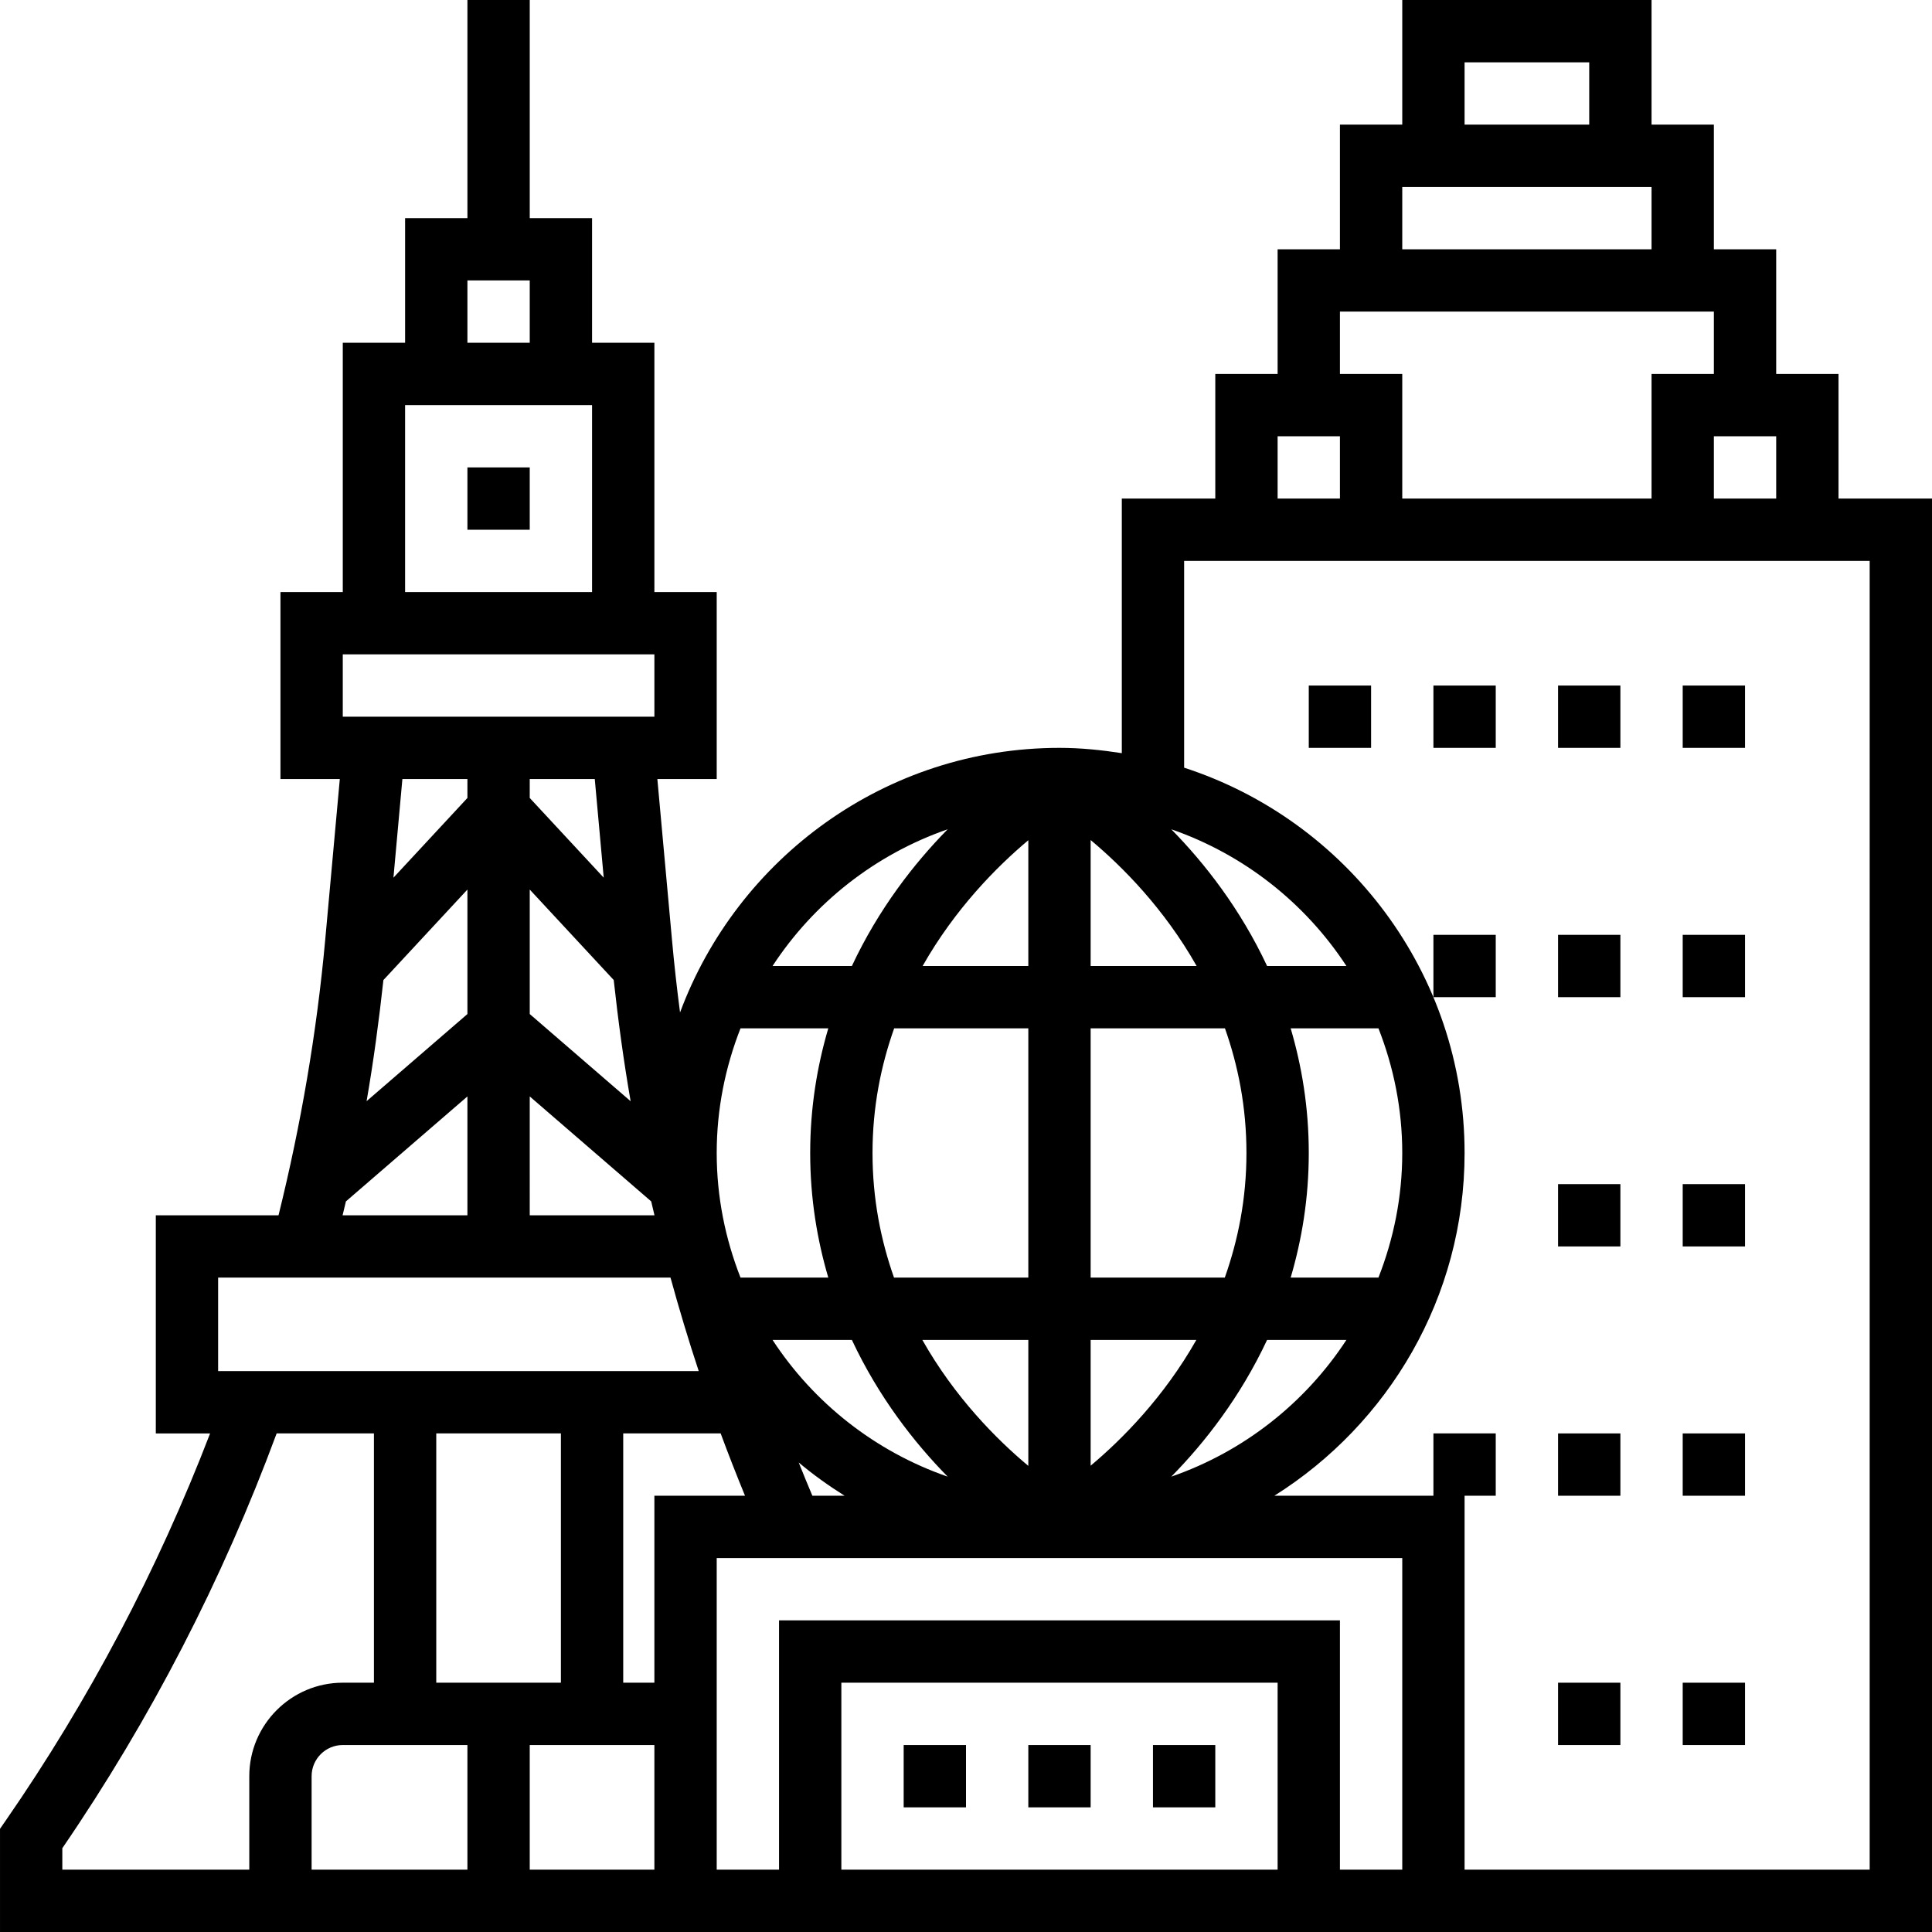 <svg height="496pt" viewBox="0 0 496 496" width="496pt" xmlns="http://www.w3.org/2000/svg"><path d="m232 448h16v16h-16zm0 0"/><path d="m264 448h16v16h-16zm0 0"/><path d="m296 448h16v16h-16zm0 0"/><path d="m472 128v-32h-16v-32h-16v-32h-16v-32h-64v32h-16v32h-16v32h-16v32h-24v65.359c-5.23-.809-10.543-1.359-16-1.359-44.648 0-82.703 28.336-97.414 67.93-.809-6.188-1.508-12.395-2.066-18.625l-3.758-41.305h15.238v-48h-16v-64h-16v-32h-16v-56h-16v56h-16v32h-16v64h-16v48h15.238l-3.75 41.305c-2.168 23.809-6.25 47.535-11.984 70.695h-31.504v56h13.938c-13.496 35.105-31.105 68.52-52.512 99.449l-1.426 2.055v26.496h496v-368zm-32 0v-16h16v16zm-64-112h32v16h-32zm-16 32h64v16h-64zm-16 32h96v16h-16v32h-64v-32h-16zm-16 32h16v16h-16zm32 184c0 11.297-2.215 22.062-6.113 32h-22.535c2.848-9.68 4.648-20.297 4.648-32s-1.801-22.32-4.648-32h22.535c3.898 9.938 6.113 20.703 6.113 32zm0 184h-16v-64h-144v64h-16v-80h176zm-32 0h-112v-48h112zm-184-112v64h-32v-64zm-45.566-116.391 21.566-23.234v31.961l-25.887 22.367c1.797-10.312 3.176-20.695 4.32-31.094zm59.125-.008c1.145 10.43 2.547 20.812 4.344 31.117l-25.902-22.383v-31.961zm-21.559 29.887 31.184 26.945c.273 1.191.551 2.383.84 3.574h-32.023zm88 14.512c0-11.848 2.184-22.48 5.559-32h34.441v64h-34.48c-3.359-9.512-5.52-20.145-5.52-32zm96 0c0 11.848-2.184 22.48-5.559 32h-34.441v-64h34.48c3.359 9.512 5.52 20.145 5.52 32zm-111.441 88c-1.207-2.832-2.359-5.688-3.512-8.543 3.707 3.129 7.664 5.949 11.785 8.543zm71.441-7.711v-32.289h27.137c-8.305 14.648-19 25.465-27.137 32.289zm0-128.289v-32.336c8.152 6.809 18.887 17.625 27.207 32.336zm-16-32.289v32.289h-27.137c8.305-14.648 19-25.465 27.137-32.289zm0 128.289v32.336c-8.152-6.809-18.895-17.625-27.207-32.336zm-20.703 35.098c-18.594-6.441-34.367-18.898-44.961-35.098h20.367c6.855 14.633 15.977 26.344 24.594 35.098zm-52.031 4.902h-23.266v48h-8v-64h25.016c1.984 5.367 4.074 10.695 6.25 16zm-71.266 64v32h-40v-24c0-4.406 3.586-8 8-8zm16 0h32v32h-32zm189.297-104h20.367c-10.594 16.199-26.367 28.656-44.961 35.098 8.617-8.754 17.738-20.465 24.594-35.098zm0-96c-6.855-14.633-15.977-26.344-24.594-35.098 18.594 6.441 34.367 18.898 44.961 35.098zm-82-35.098c-8.617 8.754-17.738 20.465-24.594 35.098h-20.367c10.594-16.199 26.367-28.656 44.961-35.098zm-53.184 51.098h22.535c-2.848 9.68-4.648 20.297-4.648 32s1.801 22.32 4.648 32h-22.535c-3.898-9.938-6.113-20.703-6.113-32s2.215-22.062 6.113-32zm-35.121-38.68-18.992-20.457v-4.863h16.695zm-34.992-153.32h16v16h-16zm-16 32h48v48h-48zm-16 64h80v16h-80zm32 32v4.863l-18.992 20.465 2.297-25.328zm-31.191 108.434 31.191-26.945v30.512h-32.047c.285-1.191.582-2.375.855-3.566zm-32.809 19.566h116.137c2.215 8.055 4.617 16.062 7.246 24h-123.383zm-40 146.488c22.648-33.082 41.105-68.879 55.023-106.488h24.977v64h-8c-13.23 0-24 10.77-24 24v24h-48zm464 5.512h-104v-96h8v-16h-16v16h-40.832c29.281-18.414 48.832-50.93 48.832-88 0-46.176-30.273-85.375-72-98.91v-53.09h176zm0 0"/><path d="m336 176h16v16h-16zm0 0"/><path d="m368 176h16v16h-16zm0 0"/><path d="m400 176h16v16h-16zm0 0"/><path d="m432 176h16v16h-16zm0 0"/><path d="m368 240h16v16h-16zm0 0"/><path d="m400 240h16v16h-16zm0 0"/><path d="m432 240h16v16h-16zm0 0"/><path d="m400 304h16v16h-16zm0 0"/><path d="m432 304h16v16h-16zm0 0"/><path d="m400 368h16v16h-16zm0 0"/><path d="m432 368h16v16h-16zm0 0"/><path d="m400 432h16v16h-16zm0 0"/><path d="m432 432h16v16h-16zm0 0"/><path d="m120 120h16v16h-16zm0 0"/></svg>
